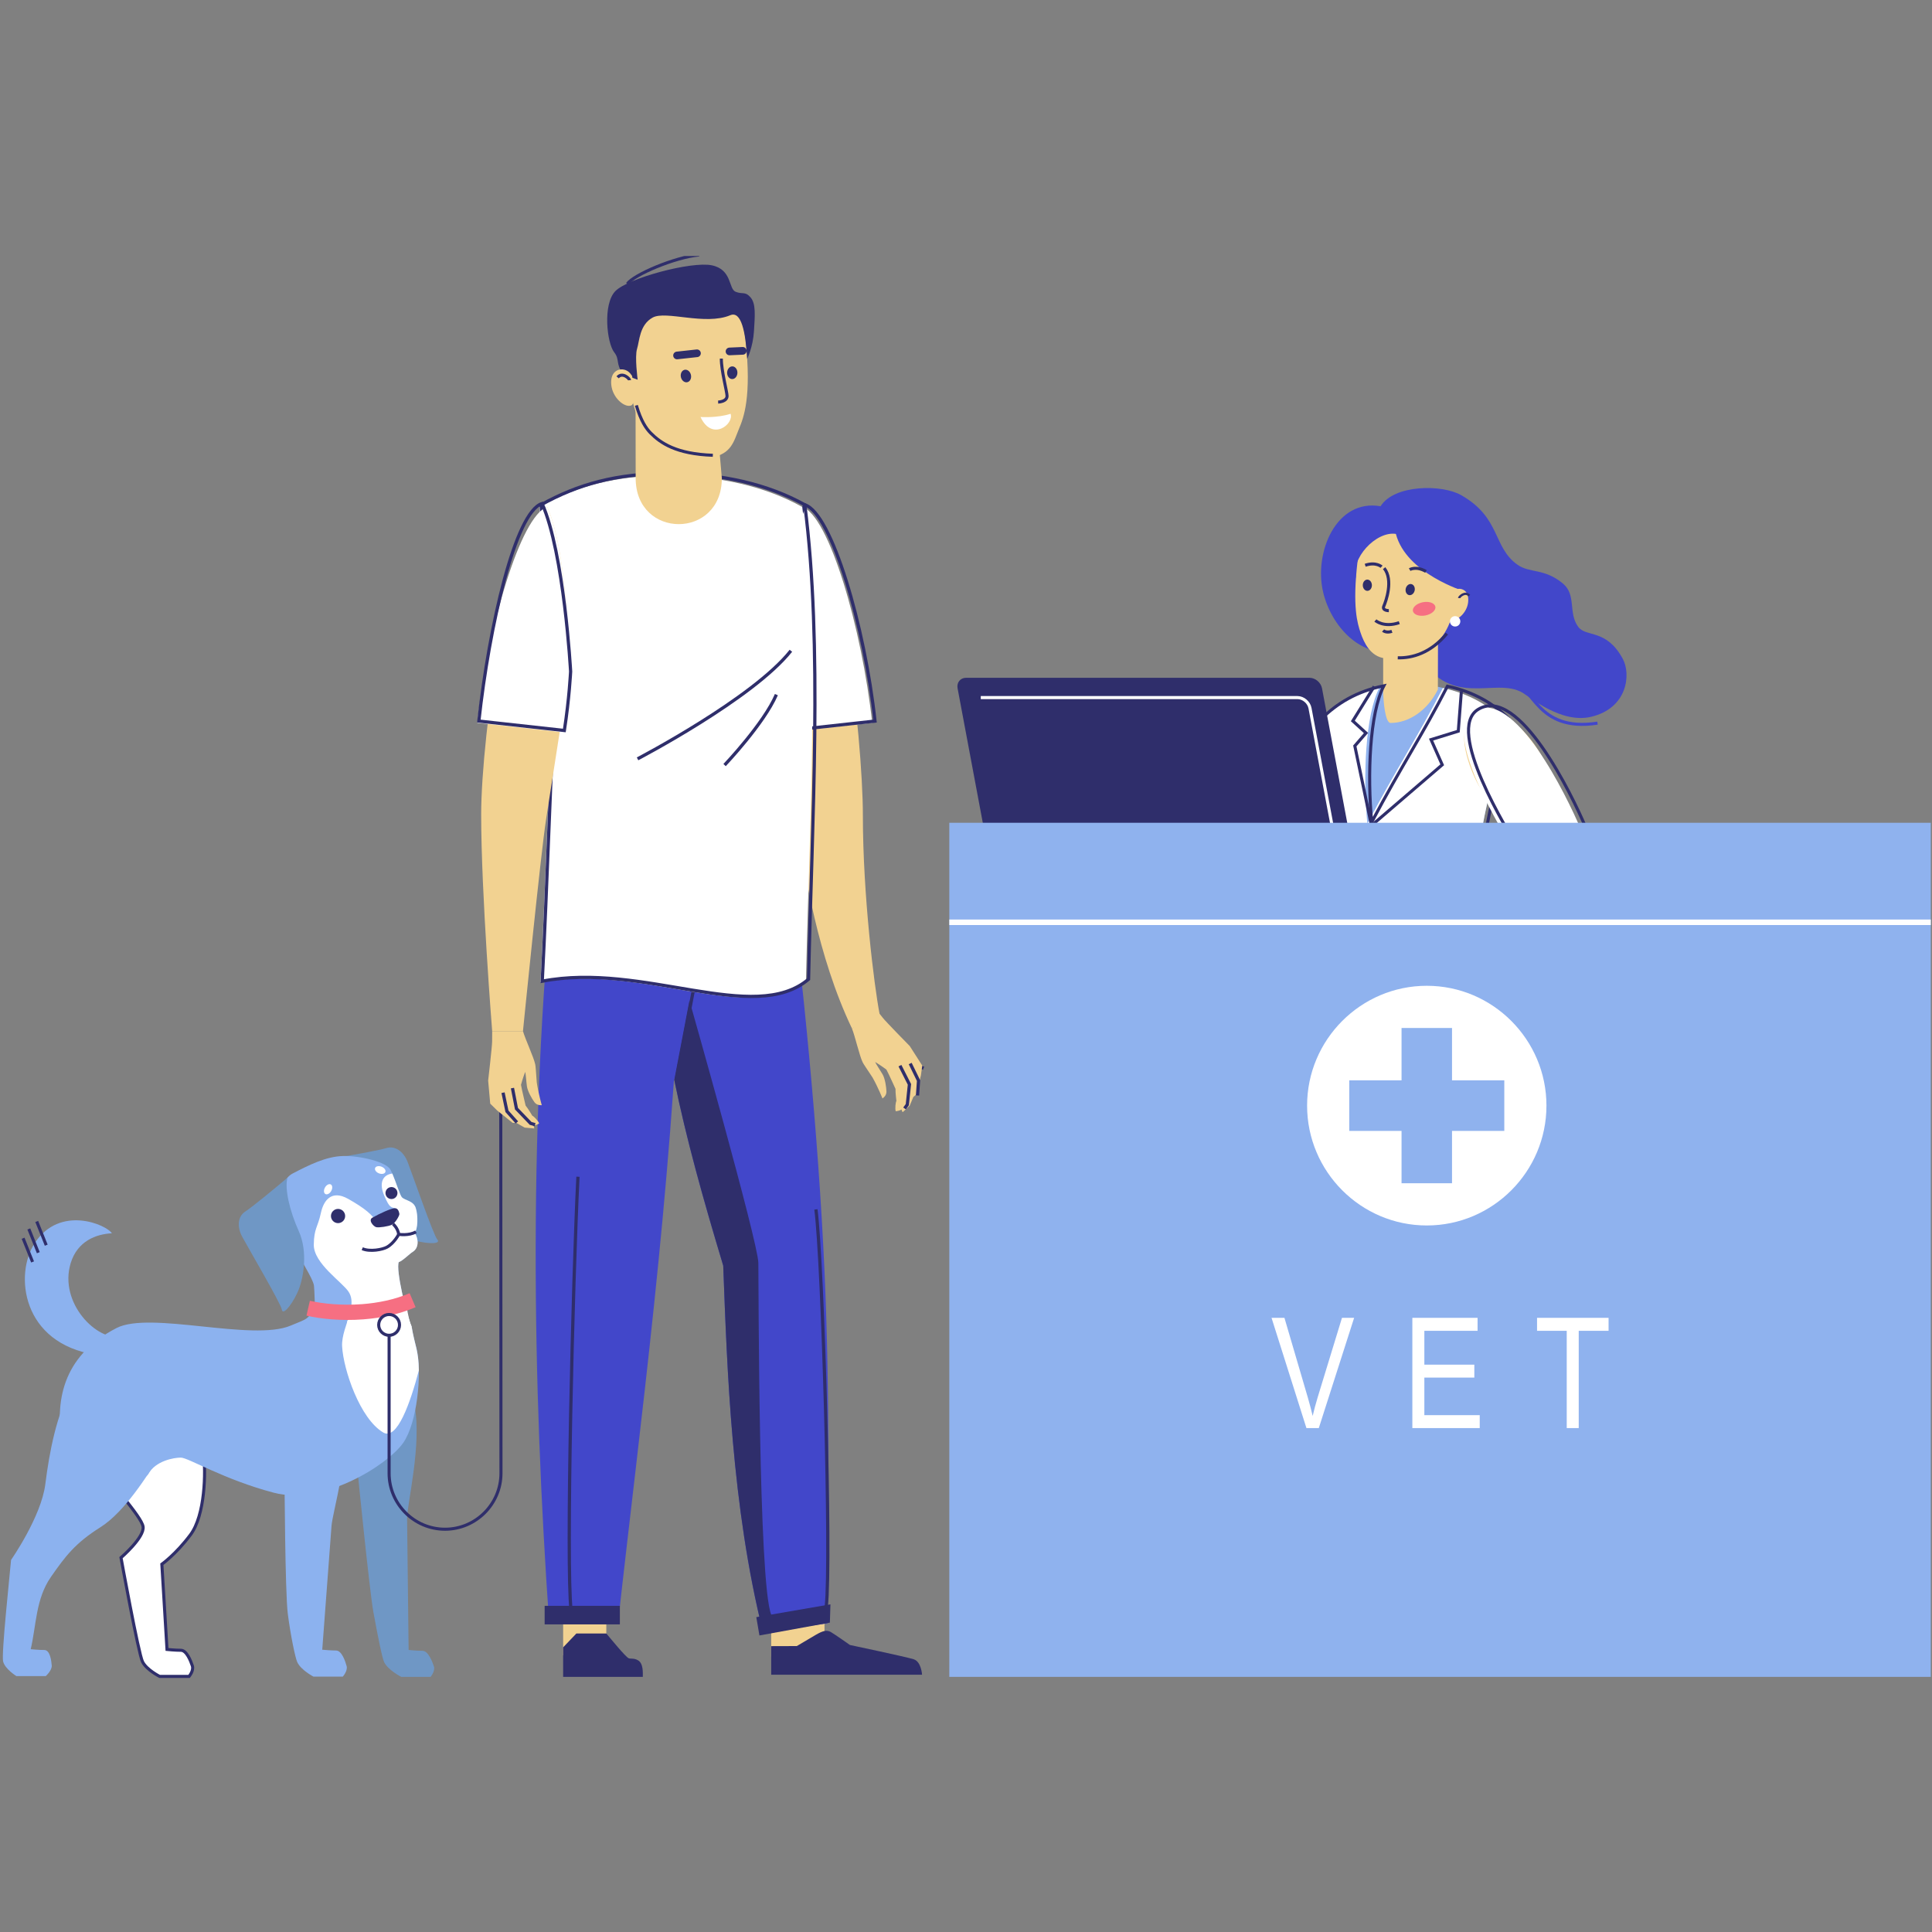 <svg xmlns="http://www.w3.org/2000/svg" xmlns:xlink="http://www.w3.org/1999/xlink" width="500" zoomAndPan="magnify" viewBox="0 0 375 375" height="500" preserveAspectRatio="xMidYMid meet" version="1.0"><rect x="0" y="0" width="375" height="375" fill="#808080" stroke="none"/><defs><clipPath id="eb0aee8529"><path d="M 184 159.426 L 374.766 159.426 L 374.766 325.641 L 184 325.641 Z M 184 159.426 " clip-rule="nonzero"/></clipPath><clipPath id="28534cf0e7"><path d="M 184 178.25 L 374.766 178.25 L 374.766 179.629 L 184 179.629 Z M 184 178.25 " clip-rule="nonzero"/></clipPath><clipPath id="fb737e8835"><path d="M 20 272 L 40 272 L 40 325.688 L 20 325.688 Z M 20 272 " clip-rule="nonzero"/></clipPath><clipPath id="64424fce01"><path d="M 0.555 253.094 L 58.789 253.094 L 58.789 325.688 L 0.555 325.688 Z M 0.555 253.094 " clip-rule="nonzero"/></clipPath><clipPath id="d5f9dd3874"><path d="M 69 272 L 85 272 L 85 325.688 L 69 325.688 Z M 69 272 " clip-rule="nonzero"/></clipPath><clipPath id="9a3d0d5fa7"><path d="M 0 267 L 32 267 L 32 325.688 L 0 325.688 Z M 0 267 " clip-rule="nonzero"/></clipPath><clipPath id="1139731a78"><path d="M 55 274 L 68 274 L 68 325.688 L 55 325.688 Z M 55 274 " clip-rule="nonzero"/></clipPath><clipPath id="9143809eec"><path d="M 109 317 L 125 317 L 125 325.688 L 109 325.688 Z M 109 317 " clip-rule="nonzero"/></clipPath><clipPath id="5c7042afc7"><path d="M 149 316 L 179 316 L 179 325.688 L 149 325.688 Z M 149 316 " clip-rule="nonzero"/></clipPath><clipPath id="6eca1829d5"><path d="M 89.512 208.098 L 132.156 208.098 L 132.156 325.688 L 89.512 325.688 Z M 89.512 208.098 " clip-rule="nonzero"/></clipPath><clipPath id="39fc8f0241"><path d="M 137.199 214.523 L 180.758 214.523 L 180.758 325.688 L 137.199 325.688 Z M 137.199 214.523 " clip-rule="nonzero"/></clipPath><clipPath id="bcd2476760"><path d="M 82 49.688 L 183 49.688 L 183 118 L 82 118 Z M 82 49.688 " clip-rule="nonzero"/></clipPath><clipPath id="405220f194"><path d="M 93 49.688 L 192 49.688 L 192 117 L 93 117 Z M 93 49.688 " clip-rule="nonzero"/></clipPath><clipPath id="deaf0d6f8f"><path d="M 102 49.688 L 155 49.688 L 155 75 L 102 75 Z M 102 49.688 " clip-rule="nonzero"/></clipPath></defs><path fill="#f2d291" d="M 269.633 199.773 L 267.629 186.602 L 287.832 186.602 C 290.195 190.086 292.043 194.672 293.391 199.773 L 269.633 199.773 " fill-opacity="1" fill-rule="evenodd"/><path fill="#f2d291" d="M 272.66 199.773 L 273.355 186.602 C 268.336 186.602 263.32 186.602 258.301 186.602 C 255.918 190.086 254.055 194.672 252.684 199.773 L 272.66 199.773 " fill-opacity="1" fill-rule="evenodd"/><path fill="#8fb2ee" d="M 273.801 186.605 C 268.867 186.605 263.852 186.602 258.922 186.602 C 260.172 179.035 260.59 170.363 260.34 162.57 C 258.645 159.934 256.965 158.633 256.332 156.309 C 255.648 153.781 256.465 149.465 256.949 147.887 C 256.531 145.812 255.988 141.934 255.727 139.801 C 259.609 135.98 266.559 132.75 273.801 132.75 C 281.043 132.75 287.992 135.98 291.875 139.801 C 290.844 148.293 288.133 156.164 287.102 164.66 C 286.852 172.453 286.652 179.035 287.906 186.602 C 282.973 186.602 278.734 186.605 273.801 186.605 " fill-opacity="1" fill-rule="evenodd"/><path fill="#4247ca" d="M 267.969 98.266 C 270.59 94.039 279.844 93.965 283.621 96.113 C 291.375 100.527 289.707 106.242 294.598 109.652 C 296.902 111.262 299.797 110.289 303.352 113.254 C 306.023 115.477 304.348 118.938 306.316 121.648 C 307.859 123.777 311.762 121.953 314.973 127.863 C 316.59 130.836 315.949 137.438 308.844 139.129 C 303 140.523 296.867 135.238 295.531 134.457 C 290.02 131.227 281.234 138.145 274.727 126.098 C 273.301 124.191 271.793 126.367 271.793 126.367 C 264.016 128.113 258.328 121.324 256.824 114.957 C 254.988 107.215 259.375 96.758 267.969 98.266 " fill-opacity="1" fill-rule="evenodd"/><path stroke-linecap="butt" transform="matrix(0.046, 0, 0, -0.046, 0.556, 325.687)" fill="none" stroke-linejoin="miter" d="M 6728.621 4028.857 C 6467.429 3988.617 6459.165 4192.624 6367.075 4200.707 " stroke="#4247ca" stroke-width="12.913" stroke-opacity="1" stroke-miterlimit="22.926"/><path fill="#f2d291" d="M 279.09 133.84 C 277.125 137.859 273.457 140.344 269.898 140.324 C 268.91 140.316 268.473 136.355 268.473 133.84 C 268.473 130 268.473 127.422 268.473 123.582 C 272.027 123.582 275.578 117.691 279.129 117.691 C 279.129 121.531 279.09 130 279.09 133.84 " fill-opacity="1" fill-rule="evenodd"/><path fill="#f2d291" d="M 274.949 100.512 C 272.363 100.305 264.57 99.762 263.512 108.82 C 262.453 117.879 263.5 121.027 264.074 122.773 C 264.738 124.773 266.031 127.445 268.773 127.766 C 274.676 128.449 277.246 126.152 278.988 124.578 C 280.348 123.344 282.629 120.215 283.414 111.129 C 284.203 102.043 277.523 100.832 274.949 100.512 " fill-opacity="1" fill-rule="evenodd"/><path fill="#4247ca" d="M 270.941 103.629 C 267.09 103.043 262.051 108.434 263.215 112.316 C 262.316 103.996 265.812 98.215 274.879 99.023 C 283.945 99.832 286.387 107.949 284.223 114.77 C 284.203 114.77 272.938 111.324 270.941 103.629 " fill-opacity="1" fill-rule="evenodd"/><path fill="#f66f82" d="M 276.176 116.891 C 274.977 117.125 274.113 117.887 274.25 118.598 C 274.387 119.309 275.473 119.695 276.672 119.461 C 277.875 119.227 278.738 118.465 278.602 117.754 C 278.465 117.047 277.379 116.66 276.176 116.891 " fill-opacity="1" fill-rule="evenodd"/><path fill="#2f2e6b" d="M 265.473 112.504 C 265.961 112.555 266.32 113.086 266.281 113.688 C 266.242 114.289 265.812 114.734 265.328 114.68 C 264.84 114.629 264.48 114.094 264.52 113.496 C 264.559 112.895 264.988 112.449 265.473 112.504 " fill-opacity="1" fill-rule="evenodd"/><path fill="#2f2e6b" d="M 273.863 113.359 C 273.379 113.312 272.914 113.762 272.832 114.355 C 272.75 114.953 273.082 115.473 273.566 115.52 C 274.055 115.566 274.516 115.121 274.602 114.523 C 274.68 113.926 274.352 113.406 273.863 113.359 " fill-opacity="1" fill-rule="evenodd"/><path stroke-linecap="butt" transform="matrix(0.046, 0, 0, -0.046, 0.556, 325.687)" fill="none" stroke-linejoin="miter" d="M 5828.334 4682.907 C 5868.799 4632.543 5835.234 4541.429 5826.971 4522.372 C 5818.793 4503.315 5848.183 4503.485 5848.183 4503.485 " stroke="#2f2e6b" stroke-width="12.913" stroke-opacity="1" stroke-miterlimit="22.926"/><path stroke-linecap="butt" transform="matrix(0.046, 0, 0, -0.046, 0.556, 325.687)" fill="none" stroke-linejoin="miter" d="M 5791.447 4462.054 C 5791.447 4462.054 5826.034 4430.237 5892.226 4452.781 " stroke="#2f2e6b" stroke-width="12.913" stroke-opacity="1" stroke-miterlimit="22.926"/><path stroke-linecap="butt" transform="matrix(0.046, 0, 0, -0.046, 0.556, 325.687)" fill="none" stroke-linejoin="miter" d="M 5823.904 4419.602 C 5823.904 4419.602 5836.683 4407.862 5861.217 4416.199 " stroke="#2f2e6b" stroke-width="12.913" stroke-opacity="1" stroke-miterlimit="22.926"/><path stroke-linecap="butt" transform="matrix(0.046, 0, 0, -0.046, 0.556, 325.687)" fill="none" stroke-linejoin="miter" d="M 5936.014 4676.611 C 5936.014 4676.611 5963.616 4693.201 6004.933 4668.87 " stroke="#2f2e6b" stroke-width="12.913" stroke-opacity="1" stroke-miterlimit="22.926"/><path stroke-linecap="butt" transform="matrix(0.046, 0, 0, -0.046, 0.556, 325.687)" fill="none" stroke-linejoin="miter" d="M 5817.43 4688.692 C 5817.43 4688.692 5793.747 4710.556 5748.426 4694.987 " stroke="#2f2e6b" stroke-width="12.913" stroke-opacity="1" stroke-miterlimit="22.926"/><path stroke-linecap="butt" transform="matrix(0.046, 0, 0, -0.046, 0.556, 325.687)" fill="none" stroke-linejoin="miter" d="M 5885.837 4304.497 C 5945.385 4302.625 6024.441 4323.809 6092.763 4406.586 " stroke="#2f2e6b" stroke-width="12.913" stroke-opacity="1" stroke-miterlimit="22.926"/><path fill="#f2d291" d="M 255.727 139.801 C 249.906 145.109 249.141 167.637 247.383 183.039 C 246.852 187.711 246.434 193.695 246.105 199.773 L 255.18 199.773 C 256.133 193.906 256.867 188.969 257.137 186.734 C 257.902 180.316 260.871 158.691 260.871 158.691 C 260.871 158.691 260.125 148.918 255.727 139.801 " fill-opacity="1" fill-rule="evenodd"/><path fill="#ffffff" d="M 255.727 139.801 C 251.309 143.828 249.023 157.781 247.785 171.008 L 259.895 171.711 C 260.801 164.977 260.871 158.691 260.871 158.691 C 260.871 158.691 260.125 148.918 255.727 139.801 " fill-opacity="1" fill-rule="evenodd"/><path stroke-linecap="butt" transform="matrix(0.046, 0, 0, -0.046, 0.556, 325.687)" fill="none" stroke-linejoin="miter" d="M 5564.927 4048.424 C 5468.577 3960.712 5418.741 3656.827 5391.736 3368.766 L 5655.824 3353.453 C 5675.588 3500.121 5677.122 3637.005 5677.122 3637.005 C 5677.122 3637.005 5660.851 3849.861 5564.927 4048.424 Z M 5564.927 4048.424 " stroke="#2f2e6b" stroke-width="12.913" stroke-opacity="1" stroke-miterlimit="22.926"/><path fill="#ffffff" d="M 253.016 199.773 C 256.363 189.289 261.012 183.5 260.34 162.57 C 258.645 159.934 256.965 158.633 256.332 156.309 C 255.648 153.781 256.465 149.465 256.949 147.887 C 256.531 145.812 255.988 141.934 255.727 139.801 C 258.676 136.902 262.473 134.531 267.746 133.469 C 264.988 138.777 264.539 150.797 265.398 159.875 C 271.207 148.914 275.316 142.812 280.051 133.547 C 285.223 134.641 288.973 136.945 291.875 139.801 C 290.844 148.293 288.133 156.164 287.102 164.66 C 286.469 184.371 290.281 190.176 293.164 199.773 L 253.016 199.773 " fill-opacity="1" fill-rule="evenodd"/><path stroke-linecap="butt" transform="matrix(0.046, 0, 0, -0.046, 0.556, 325.687)" fill="none" stroke-linejoin="miter" d="M 5505.805 2742.28 C 5578.813 2970.619 5680.189 3096.699 5665.536 3552.526 C 5628.564 3609.952 5591.932 3638.281 5578.131 3688.9 C 5563.223 3743.943 5581.028 3837.95 5591.591 3872.32 C 5582.476 3917.495 5570.634 4001.973 5564.927 4048.424 C 5629.245 4111.549 5712.05 4163.189 5827.056 4186.329 C 5766.912 4070.713 5757.115 3808.94 5775.857 3611.228 C 5902.534 3849.946 5992.154 3982.832 6095.404 4184.627 C 6208.196 4160.807 6289.978 4110.613 6353.274 4048.424 C 6330.784 3863.473 6271.662 3692.048 6249.172 3507.012 C 6235.371 3077.728 6318.517 2951.307 6381.387 2742.28 Z M 5505.805 2742.28 " stroke="#2f2e6b" stroke-width="12.913" stroke-opacity="1" stroke-miterlimit="22.926"/><path fill="#f2d291" d="M 299.059 146.41 C 303.023 153.375 311.164 172.316 312.172 178.555 L 302.965 180.707 C 300.953 174.531 290.719 158.816 287.051 152.504 C 285.32 149.523 282.121 141.301 286.074 138.875 C 290.539 136.137 296.262 141.492 299.059 146.41 " fill-opacity="1" fill-rule="evenodd"/><path fill="#ffffff" d="M 306.68 160.609 L 294.367 166.016 C 291.621 161.43 279.57 141.977 285.988 138.039 C 293.902 133.18 304.32 155.055 306.68 160.609 " fill-opacity="1" fill-rule="evenodd"/><path stroke-linecap="butt" transform="matrix(0.046, 0, 0, -0.046, 0.556, 325.687)" fill="none" stroke-linejoin="miter" d="M 6676.144 3595.234 L 6407.625 3477.491 C 6347.737 3577.368 6084.926 4001.037 6224.893 4086.792 C 6397.488 4192.624 6624.689 3716.209 6676.144 3595.234 Z M 6676.144 3595.234 " stroke="#2f2e6b" stroke-width="12.913" stroke-opacity="1" stroke-miterlimit="22.926"/><path fill="#f2d291" d="M 312.262 177.996 C 309.469 185.426 302.012 193.523 295.246 199.773 L 284.492 199.773 C 291.055 190.527 300.43 177.305 302.797 173.941 L 312.262 177.996 " fill-opacity="1" fill-rule="evenodd"/><path stroke-linecap="butt" transform="matrix(0.046, 0, 0, -0.046, 0.556, 325.687)" fill="none" stroke-linejoin="miter" d="M 5774.835 3596.68 L 6073.511 3853.093 L 6026.315 3959.351 L 6141.236 3994.912 L 6154.271 4163.359 " stroke="#2f2e6b" stroke-width="12.913" stroke-opacity="1" stroke-miterlimit="22.926"/><path stroke-linecap="butt" transform="matrix(0.046, 0, 0, -0.046, 0.556, 325.687)" fill="none" stroke-linejoin="miter" d="M 5774.835 3596.68 L 5704.638 3932.638 L 5751.833 3987.17 L 5696.204 4038.045 L 5786.335 4183.607 " stroke="#2f2e6b" stroke-width="12.913" stroke-opacity="1" stroke-miterlimit="22.926"/><path stroke-linecap="butt" transform="matrix(0.046, 0, 0, -0.046, 0.556, 325.687)" fill="none" stroke-linejoin="miter" d="M 5771.086 3599.147 C 5774.494 3560.864 5798.347 3440.569 5793.151 2980.658 C 5792.213 2893.967 5786.421 2816.465 5778.242 2742.28 " stroke="#2f2e6b" stroke-width="12.913" stroke-opacity="1" stroke-miterlimit="22.926"/><path fill="#f2d291" d="M 281.715 115.344 C 282.008 114.766 282.336 114.375 283.102 114.289 C 283.867 114.211 285.188 114.73 284.969 116.855 C 284.75 118.977 282.793 120.625 281.703 120.258 C 280.609 119.887 281.551 115.902 281.715 115.344 " fill-opacity="1" fill-rule="evenodd"/><path fill="#ffffff" d="M 282.539 119.598 C 281.984 119.539 281.488 119.941 281.434 120.5 C 281.379 121.051 281.781 121.551 282.336 121.605 C 282.891 121.664 283.387 121.258 283.441 120.703 C 283.5 120.148 283.094 119.652 282.539 119.598 " fill-opacity="1" fill-rule="evenodd"/><path stroke-linecap="butt" transform="matrix(0.046, 0, 0, -0.046, 0.556, 325.687)" fill="none" stroke-linejoin="miter" d="M 6144.559 4556.572 C 6145.155 4562.357 6170.371 4586.858 6187.75 4566.696 " stroke="#2f2e6b" stroke-width="9.683" stroke-opacity="1" stroke-miterlimit="22.926"/><path fill="#2f2e6b" d="M 187.523 131.559 L 254.18 131.559 C 255.301 131.559 256.391 132.477 256.602 133.602 L 265.664 181.93 C 265.875 183.055 265.129 183.973 264.008 183.973 L 197.352 183.973 C 196.23 183.973 195.141 183.055 194.926 181.93 L 185.867 133.602 C 185.656 132.477 186.398 131.559 187.523 131.559 " fill-opacity="1" fill-rule="evenodd"/><path stroke-linecap="butt" transform="matrix(0.046, 0, 0, -0.046, 0.556, 325.687)" fill="none" stroke-linejoin="miter" d="M 4126.325 4136.646 L 5462.699 4136.646 C 5487.148 4136.646 5510.916 4116.568 5515.517 4092.152 L 5691.008 3157.697 " stroke="#ffffff" stroke-width="12.913" stroke-opacity="1" stroke-miterlimit="22.926"/><path fill="#8fb2ee" d="M 207.129 197.832 L 252.32 197.832 C 252.32 196.523 251.254 195.457 249.945 195.457 L 209.504 195.457 C 208.195 195.457 207.129 196.523 207.129 197.832 " fill-opacity="1" fill-rule="evenodd"/><path fill="#8fb2ee" d="M 221.883 195.457 L 236.586 195.457 L 236.586 183.973 L 221.883 183.973 L 221.883 195.457 " fill-opacity="1" fill-rule="evenodd"/><path fill="#2f2e6b" d="M 236.586 183.973 L 221.883 191.504 L 221.883 183.973 Z M 236.586 183.973 " fill-opacity="1" fill-rule="evenodd"/><g clip-path="url(#eb0aee8529)"><path fill="#8fb2ee" d="M 184.258 325.48 L 374.766 325.48 L 374.766 159.703 L 184.258 159.703 L 184.258 325.48 " fill-opacity="1" fill-rule="evenodd"/></g><path fill="#ffffff" d="M 276.938 237.863 C 289.73 237.863 300.164 227.414 300.164 214.602 C 300.164 201.789 289.73 191.34 276.938 191.34 C 264.145 191.34 253.707 201.789 253.707 214.602 C 253.707 227.414 264.145 237.863 276.938 237.863 " fill-opacity="1" fill-rule="evenodd"/><path fill="#8fb2ee" d="M 272.039 199.531 L 281.836 199.531 L 281.836 209.695 L 291.984 209.695 L 291.984 219.508 L 281.836 219.508 L 281.836 229.668 L 272.039 229.668 L 272.039 219.508 L 261.891 219.508 L 261.891 209.695 L 272.039 209.695 L 272.039 199.531 " fill-opacity="1" fill-rule="evenodd"/><g clip-path="url(#28534cf0e7)"><path fill="#fefefe" d="M 184.258 179.547 L 374.766 179.547 L 374.766 178.477 L 184.258 178.477 L 184.258 179.547 " fill-opacity="1" fill-rule="evenodd"/></g><g clip-path="url(#fb737e8835)"><path fill="#ffffff" d="M 39.375 282.133 C 39.852 285.773 39.691 294.16 36.848 297.957 C 34.004 301.754 31.316 303.652 31.316 303.652 L 32.312 320.168 C 32.312 320.168 33.895 320.328 35 320.328 C 36.105 320.328 36.895 322.383 37.215 323.332 C 37.527 324.285 36.582 325.391 36.582 325.391 L 30.891 325.391 C 30.891 325.391 28.363 324.125 27.574 322.543 C 26.785 320.961 23.414 302.387 23.414 302.387 C 23.414 302.387 28 298.43 27.684 296.375 C 27.367 294.316 21.047 287.828 20.258 285.297 C 19.465 282.766 21.203 274.695 25.469 272.953 C 29.738 271.215 37.48 273.27 39.375 282.133 " fill-opacity="1" fill-rule="evenodd"/></g><g clip-path="url(#64424fce01)"><path stroke-linecap="butt" transform="matrix(0.046, 0, 0, -0.046, 0.556, 325.687)" fill="none" stroke-linejoin="miter" d="M 846.599 948.576 C 856.992 869.287 853.499 686.633 791.481 603.941 C 729.462 521.249 670.852 479.903 670.852 479.903 L 692.575 120.209 C 692.575 120.209 727.077 116.721 751.186 116.721 C 775.295 116.721 792.503 71.972 799.489 51.299 C 806.304 30.541 785.688 6.465 785.688 6.465 L 661.566 6.465 C 661.566 6.465 606.448 34.029 589.24 68.484 C 572.032 102.939 498.513 507.467 498.513 507.467 C 498.513 507.467 598.526 593.647 591.625 638.396 C 584.725 683.23 446.888 824.538 429.679 879.666 C 412.386 934.794 450.295 1110.558 543.323 1148.501 C 636.435 1186.359 805.282 1141.61 846.599 948.576 Z M 846.599 948.576 " stroke="#2f2e6b" stroke-width="12.913" stroke-opacity="1" stroke-miterlimit="22.926"/></g><path fill="#8cb2ef" d="M 23.629 259.422 C 18.883 260.457 11.355 252.914 13.723 245.164 C 15.031 240.883 18.664 239.531 21.719 239.379 C 20.648 237.699 11.672 233.832 6.773 241.23 C 2.734 247.328 4.207 260.762 18.613 262.953 C 34.09 266.672 23.629 259.422 23.629 259.422 " fill-opacity="1" fill-rule="evenodd"/><g clip-path="url(#d5f9dd3874)"><path fill="#6f97c5" d="M 80.449 272.789 C 81.945 280.277 78.984 291.988 79.016 294.727 L 79.312 320.258 C 79.312 320.258 80.891 320.418 82 320.418 C 83.105 320.418 83.895 322.473 84.211 323.422 C 84.527 324.371 83.578 325.48 83.578 325.48 L 77.891 325.48 C 77.891 325.48 75.359 324.215 74.57 322.633 C 74.164 321.816 73.25 317.164 72.465 312.852 C 71.727 308.812 69.387 285.371 69.387 285.371 C 72.504 284.562 77.332 273.598 80.449 272.789 " fill-opacity="1" fill-rule="evenodd"/></g><path fill="#8cb2ef" d="M 80.715 261.227 C 80.797 261.488 80.871 261.777 80.934 262.086 L 80.938 262.105 C 81.887 266.723 80.992 276.172 78.25 280.074 C 75.246 284.348 62.766 292.258 53.125 289.73 C 43.484 287.195 36.531 282.922 35.109 282.922 C 33.688 282.922 30.211 283.559 28.789 286.09 C 27.367 288.621 13.305 287.672 12.039 280.074 C 10.773 272.48 11.742 263.359 22.625 257.766 C 29.148 254.41 49.016 260.453 56.441 257.289 C 59.523 255.977 60.207 256.094 60.77 253.445 C 64.797 255.496 72.242 258.496 79.895 257.484 C 80.137 258.938 80.477 260.289 80.715 261.227 " fill-opacity="1" fill-rule="evenodd"/><g clip-path="url(#9a3d0d5fa7)"><path fill="#8cb2ef" d="M 9.871 306.105 C 6.918 310.355 7.055 315.469 5.961 320.109 C 5.961 320.109 7.5 320.266 8.605 320.266 C 9.711 320.266 9.969 322.324 10.043 323.273 C 10.113 324.227 8.879 325.332 8.879 325.332 L 3.191 325.332 C 3.191 325.332 0.961 323.961 0.605 322.484 C 0.25 321.008 1.863 306.023 2.148 302.781 C 2.148 302.781 8.008 294.398 8.797 288.066 C 9.59 281.738 11.004 274.438 13.961 269.168 C 16.918 263.898 34.16 269.633 30.844 282.922 C 28.629 286.246 24.305 293.402 19.465 296.453 C 14.625 299.504 12.703 302.027 9.871 306.105 " fill-opacity="1" fill-rule="evenodd"/></g><g clip-path="url(#1139731a78)"><path fill="#8cb2ef" d="M 66.965 274.238 C 68.059 281.727 64.555 293.445 64.348 296.18 L 62.547 320.207 C 62.547 320.207 64.121 320.363 65.227 320.363 C 66.332 320.363 67.012 322.422 67.277 323.371 C 67.539 324.32 66.535 325.43 66.535 325.43 L 60.844 325.43 C 60.844 325.43 58.383 324.16 57.68 322.578 C 57.316 321.762 56.414 317.523 55.859 313.211 C 55.336 309.172 55.227 286.824 55.227 286.824 C 58.383 286.016 63.805 275.047 66.965 274.238 " fill-opacity="1" fill-rule="evenodd"/></g><path stroke-linecap="butt" transform="matrix(0.046, 0, 0, -0.046, 0.556, 325.687)" fill="none" stroke-linejoin="miter" d="M 142.93 1926.079 L 182.969 1826.031 " stroke="#2f2e6b" stroke-width="12.913" stroke-opacity="1" stroke-miterlimit="22.926"/><path stroke-linecap="butt" transform="matrix(0.046, 0, 0, -0.046, 0.556, 325.687)" fill="none" stroke-linejoin="miter" d="M 109.536 1894.516 L 149.575 1794.384 " stroke="#2f2e6b" stroke-width="12.913" stroke-opacity="1" stroke-miterlimit="22.926"/><path stroke-linecap="butt" transform="matrix(0.046, 0, 0, -0.046, 0.556, 325.687)" fill="none" stroke-linejoin="miter" d="M 85.342 1855.382 L 125.381 1755.335 " stroke="#2f2e6b" stroke-width="12.913" stroke-opacity="1" stroke-miterlimit="22.926"/><path fill="#6f97c5" d="M 64.707 224.812 C 67.332 224.395 73.5 223.305 75.035 222.832 C 76.57 222.363 78.277 223.355 79.137 225.578 C 80 227.805 84.137 239.766 84.883 240.59 C 85.629 241.414 83.441 241.551 80.574 240.805 C 77.707 240.059 73.062 237.223 71.195 233.254 C 69.332 229.281 66.66 225.695 64.707 224.812 " fill-opacity="1" fill-rule="evenodd"/><path fill="#8cb2ef" d="M 61.156 254.668 C 61.125 254.086 61.051 250.492 60.945 249.57 C 60.789 248.184 58.152 244.262 55.926 239.996 C 53.695 235.727 53.789 229.344 56.801 227.777 C 59.809 226.215 63.246 224.453 66.594 224.383 C 69.945 224.309 75.016 225.527 75.812 227.07 C 76.613 228.613 77.586 231.969 78.008 232.395 C 78.645 233.039 80.234 233.047 80.695 234.465 C 81.18 235.953 81.109 238.617 80.477 239.262 C 81.281 240.453 81.34 242.258 80.078 243.004 C 79.57 243.305 78.09 244.781 77.402 244.973 C 76.777 246.48 78.961 255.449 79.895 257.484 C 73.566 260.109 65.078 255.5 61.156 254.668 " fill-opacity="1" fill-rule="evenodd"/><path fill="#6f97c5" d="M 55.801 228.582 C 53.781 230.312 48.953 234.301 47.598 235.164 C 46.246 236.035 45.891 237.977 47.023 240.074 C 48.156 242.176 54.559 253.09 54.703 254.191 C 54.844 255.297 56.367 253.719 57.66 251.047 C 58.953 248.379 59.812 243 58.008 239.004 C 56.199 235.008 55.207 230.645 55.801 228.582 " fill-opacity="1" fill-rule="evenodd"/><path fill="#ffffff" d="M 79.895 257.484 C 80.527 261.25 81.246 262.098 81.301 265.996 C 79.648 272.266 77.074 279.629 74.391 278.047 C 69.863 275.379 66.668 265.887 66.406 261.359 C 66.285 259.289 67.324 257.039 67.887 254.961 L 78.93 253.547 C 79.16 255.145 79.5 256.625 79.895 257.484 " fill-opacity="1" fill-rule="evenodd"/><path fill="#ffffff" d="M 67.355 256.688 C 68.062 254.523 68.738 252.438 67.699 250.789 C 66.504 248.883 60.855 245.246 60.906 241.586 C 60.949 238.398 61.676 238.273 62.289 235.414 C 62.797 233.055 64.312 230.867 67.559 232.691 C 70.805 234.512 72.328 235.832 73.109 237.207 C 73.891 238.586 76.898 236.867 77.152 234.73 C 75.82 234.121 75.762 234.754 74.617 232.16 C 73.473 229.566 74.305 228.016 76.145 227.785 C 76.867 229.465 77.645 232.023 78.008 232.395 C 78.645 233.039 80.234 233.047 80.695 234.465 C 81.18 235.953 81.109 238.617 80.477 239.262 C 81.281 240.453 81.34 242.258 80.078 243.004 C 79.57 243.305 78.09 244.781 77.402 244.973 C 76.789 246.453 78.883 255.125 79.84 257.363 L 79.848 257.383 L 79.895 257.484 C 76.012 259.094 71.312 257.98 67.355 256.688 " fill-opacity="1" fill-rule="evenodd"/><path stroke-linecap="butt" transform="matrix(0.046, 0, 0, -0.046, 0.556, 325.687)" fill="none" stroke-linejoin="miter" d="M 1516.447 1811.314 C 1548.904 1796.851 1602.489 1807.485 1620.89 1817.864 C 1651.899 1835.304 1670.3 1871.801 1670.3 1871.801 C 1670.3 1871.801 1713.406 1864.91 1742.967 1882.265 " stroke="#2f2e6b" stroke-width="12.913" stroke-opacity="1" stroke-miterlimit="22.926"/><path fill="#2f2e6b" d="M 72.398 236.289 C 73.559 235.613 75.945 234.508 76.637 234.512 C 77.328 234.516 77.469 235.324 77.52 235.625 C 77.562 235.926 76.734 237.414 76.051 237.73 C 75.367 238.047 73.605 238.309 73.047 238.199 C 72.488 238.086 71.316 236.742 72.398 236.289 " fill-opacity="1" fill-rule="evenodd"/><path stroke-linecap="butt" transform="matrix(0.046, 0, 0, -0.046, 0.556, 325.687)" fill="none" stroke-linejoin="miter" d="M 1646.447 1915.614 C 1646.447 1915.614 1666.637 1898.515 1670.3 1871.801 " stroke="#2f2e6b" stroke-width="12.913" stroke-opacity="1" stroke-miterlimit="22.926"/><path fill="#2f2e6b" d="M 65.09 234.754 C 65.793 234.465 66.598 234.797 66.891 235.504 C 67.18 236.207 66.848 237.012 66.141 237.305 C 65.441 237.598 64.633 237.262 64.344 236.555 C 64.051 235.852 64.387 235.047 65.09 234.754 " fill-opacity="1" fill-rule="evenodd"/><path fill="#2f2e6b" d="M 75.539 230.496 C 76.137 230.25 76.812 230.531 77.059 231.125 C 77.305 231.719 77.023 232.398 76.43 232.645 C 75.836 232.891 75.156 232.609 74.91 232.016 C 74.668 231.422 74.949 230.742 75.539 230.496 " fill-opacity="1" fill-rule="evenodd"/><path fill="#ffffff" d="M 64.215 229.902 C 64.547 230.094 64.578 230.664 64.285 231.176 C 63.992 231.688 63.484 231.949 63.152 231.758 C 62.82 231.566 62.789 230.996 63.082 230.488 C 63.375 229.973 63.883 229.715 64.215 229.902 " fill-opacity="1" fill-rule="evenodd"/><path fill="#ffffff" d="M 72.812 226.711 C 72.672 227.062 73.004 227.531 73.551 227.746 C 74.102 227.961 74.66 227.848 74.797 227.492 C 74.941 227.137 74.609 226.672 74.062 226.457 C 73.512 226.238 72.953 226.355 72.812 226.711 " fill-opacity="1" fill-rule="evenodd"/><path fill="#f66f82" d="M 60.148 252.477 C 62.645 253.059 66.34 253.434 70.32 253.133 C 73.375 252.898 76.582 252.262 79.508 251.012 L 80.668 253.73 C 77.41 255.125 73.879 255.828 70.539 256.086 C 66.246 256.414 62.227 256 59.488 255.363 L 60.148 252.477 " fill-opacity="1" fill-rule="evenodd"/><path stroke-linecap="butt" transform="matrix(0.046, 0, 0, -0.046, 0.556, 325.687)" fill="none" stroke-linejoin="miter" d="M 1629.749 1445.665 L 1629.749 863.502 C 1629.749 733.679 1735.896 627.507 1865.725 627.507 C 1995.555 627.507 2101.787 733.679 2101.787 863.502 C 2101.446 1379.307 2101.19 1895.027 2100.935 2410.916 C 2100.935 2428.186 2102.639 2442.309 2086.793 2457.877 " stroke="#2f2e6b" stroke-width="12.913" stroke-opacity="1" stroke-miterlimit="22.926"/><path stroke-linecap="butt" transform="matrix(0.046, 0, 0, -0.046, 0.556, 325.687)" fill="none" stroke-linejoin="miter" d="M 1629.749 1445.75 C 1653.943 1445.75 1673.707 1465.487 1673.707 1489.648 C 1673.707 1513.894 1653.943 1533.631 1629.749 1533.631 C 1605.555 1533.631 1585.791 1513.894 1585.791 1489.648 C 1585.791 1465.487 1605.555 1445.75 1629.749 1445.75 Z M 1629.749 1445.75 " stroke="#2f2e6b" stroke-width="12.913" stroke-opacity="1" stroke-miterlimit="22.926"/><path fill="#f2d291" d="M 109.305 321.301 L 117.684 321.301 L 117.684 311.492 L 109.305 311.492 L 109.305 321.301 " fill-opacity="1" fill-rule="evenodd"/><g clip-path="url(#9143809eec)"><path fill="#2f2e6b" d="M 124.77 325.48 C 124.77 324.641 124.891 322.844 123.812 322.25 C 123.027 321.809 122.516 322.016 122.051 321.875 C 121.484 321.707 118.309 317.781 117.684 317.059 L 111.875 317.059 L 109.305 319.75 L 109.305 325.48 L 124.77 325.48 " fill-opacity="1" fill-rule="evenodd"/></g><path fill="#4247ca" d="M 108.211 162.75 C 102.234 215.754 103.434 269.797 106.598 315.09 C 110.844 315.09 115.711 315.09 119.953 315.09 C 124.172 276.746 130.277 232.688 132.258 183.367 C 132.531 176.562 130.871 169.766 131.055 162.754 L 108.211 162.75 " fill-opacity="1" fill-rule="evenodd"/><path fill="#f2d291" d="M 149.688 321.555 L 160.035 321.555 L 160.035 311.75 L 149.688 311.75 L 149.688 321.555 " fill-opacity="1" fill-rule="evenodd"/><path fill="#4247ca" d="M 152.43 162.75 C 155.891 190.902 158.816 219.812 160.031 246.652 C 161.164 271.574 160.707 294.66 160.59 315.09 L 148.105 316.805 C 142.012 292.402 141.145 265.973 140.379 245.668 C 134.234 225.266 129.883 208.809 127.691 189.812 C 126.77 181.812 130.016 171.129 129.016 162.75 L 152.43 162.75 " fill-opacity="1" fill-rule="evenodd"/><g clip-path="url(#5c7042afc7)"><path fill="#2f2e6b" d="M 149.688 325.059 L 178.969 325.059 C 178.969 325.059 178.836 322.543 177.348 322.062 C 175.863 321.586 164.977 319.293 164.977 319.293 C 164.977 319.293 162.102 317.27 161.293 316.793 C 160.48 316.316 159.719 316.508 158.223 317.391 L 154.664 319.5 L 149.688 319.516 L 149.688 325.059 " fill-opacity="1" fill-rule="evenodd"/></g><path fill="#2f2e6b" d="M 105.715 315.293 L 120.316 315.293 L 120.316 311.691 L 105.715 311.691 L 105.715 315.293 " fill-opacity="1" fill-rule="evenodd"/><path fill="#2f2e6b" d="M 146.797 313.887 L 161.188 311.402 L 161.078 314.953 L 147.406 317.441 L 146.797 313.887 " fill-opacity="1" fill-rule="evenodd"/><path fill="#2f2e6b" d="M 133.82 194.199 C 133.82 194.199 147.125 241.02 147.195 245.117 C 147.258 249.219 147.203 307.266 149.688 313.387 C 150.203 314.648 150 315.727 149.355 316.633 L 148.105 316.805 C 142.012 292.402 141.145 265.973 140.379 245.668 C 136.434 232.566 133.227 221.09 130.855 209.52 L 130.891 209.523 L 133.82 194.199 " fill-opacity="1" fill-rule="evenodd"/><path stroke-linecap="butt" transform="matrix(0.046, 0, 0, -0.046, 0.556, 325.687)" fill="none" stroke-linejoin="miter" d="M 2842.343 2527.042 L 2920.973 2940.588 " stroke="#2f2e6b" stroke-width="13.66" stroke-opacity="1" stroke-miterlimit="22.926"/><g clip-path="url(#6eca1829d5)"><path stroke-linecap="butt" transform="matrix(0.046, 0, 0, -0.046, 0.556, 325.687)" fill="none" stroke-linejoin="miter" d="M 2397.566 286.274 C 2375.843 474.969 2404.807 1672.217 2426.616 2114.858 " stroke="#2f2e6b" stroke-width="13.66" stroke-opacity="1" stroke-miterlimit="22.926"/></g><g clip-path="url(#39fc8f0241)"><path stroke-linecap="butt" transform="matrix(0.046, 0, 0, -0.046, 0.556, 325.687)" fill="none" stroke-linejoin="miter" d="M 3474.366 300.822 C 3496.09 496.748 3459.799 1752.017 3430.749 1976.953 " stroke="#2f2e6b" stroke-width="13.66" stroke-opacity="1" stroke-miterlimit="22.926"/></g><path fill="#f2d291" d="M 155.715 98.398 C 162.691 100.594 167.484 143 167.484 158.332 C 167.484 173.668 169.664 191.246 170.715 196.75 C 168.93 197.711 167.148 198.668 165.363 199.625 C 158.598 185.438 156.195 169.133 155.125 162.355 C 154.059 155.578 151.535 130.699 151.535 130.699 C 151.535 130.699 151.441 108.027 155.715 98.398 " fill-opacity="1" fill-rule="evenodd"/><path fill="#ffffff" d="M 155.715 98.398 C 160.906 100.031 167.297 121.938 169.297 140.301 L 152.75 142.125 C 151.793 135.98 151.535 130.699 151.535 130.699 C 151.535 130.699 151.441 108.027 155.715 98.398 " fill-opacity="1" fill-rule="evenodd"/><path stroke-linecap="butt" transform="matrix(0.046, 0, 0, -0.046, 0.556, 325.687)" fill="none" stroke-linejoin="miter" d="M 3383.81 4950.125 C 3497.027 4914.564 3636.398 4437.468 3680.015 4037.534 L 3319.15 3997.805 C 3298.279 4131.626 3292.656 4246.647 3292.656 4246.647 C 3292.656 4246.647 3290.612 4740.417 3383.81 4950.125 Z M 3383.81 4950.125 " stroke="#2f2e6b" stroke-width="13.66" stroke-opacity="1" stroke-miterlimit="22.926"/><path fill="#ffffff" d="M 104.914 190.699 C 124.398 186.91 145.902 199.273 156.441 190.312 C 157.102 159.547 159.207 125.617 155.715 98.398 C 148.574 94.418 139.59 92.32 129.422 92.32 C 119.258 92.32 111.816 94.418 104.684 98.398 L 107.48 132.027 C 106.512 150.727 105.887 172.004 104.914 190.699 " fill-opacity="1" fill-rule="evenodd"/><path stroke-linecap="butt" transform="matrix(0.046, 0, 0, -0.046, 0.556, 325.687)" fill="none" stroke-linejoin="miter" d="M 2275.915 2939.907 C 2700.842 3022.429 3169.813 2753.17 3399.655 2948.33 C 3414.052 3618.374 3459.969 4357.328 3383.81 4950.125 C 3228.082 5036.815 3032.146 5082.5 2810.396 5082.5 C 2588.732 5082.5 2426.445 5036.815 2270.889 4950.125 L 2331.885 4217.721 C 2310.758 3810.471 2297.127 3347.072 2275.915 2939.907 Z M 2275.915 2939.907 " stroke="#2f2e6b" stroke-width="13.66" stroke-opacity="1" stroke-miterlimit="22.926"/><path fill="#f2d291" d="M 106.23 98.398 C 99.25 100.594 93.395 142.73 93.395 158.066 C 93.395 173.398 95.531 200.148 95.531 200.148 L 101.508 200.148 C 101.508 200.148 104.949 165.664 106.016 158.887 C 107.086 152.109 110.406 130.699 110.406 130.699 C 110.406 130.699 110.504 108.027 106.23 98.398 " fill-opacity="1" fill-rule="evenodd"/><path fill="#f2d291" d="M 140.109 92.809 C 140.109 104.711 123.383 104.711 123.383 92.809 L 123.355 72.648 L 138.543 74.789 L 140.109 92.809 " fill-opacity="1" fill-rule="evenodd"/><path fill="#f2d291" d="M 101.508 200.148 C 102.008 201.84 103.609 205.23 103.891 206.605 C 103.984 207.055 104.02 207.941 104.188 210.117 C 104.512 212.301 105.16 214.512 105.16 214.512 C 105.16 214.512 104.25 214.637 103.738 213.941 C 103.223 213.246 102.406 211.801 102.273 210.84 C 102.141 209.887 102.055 208.383 101.941 208.051 C 101.461 209.289 101.125 210.562 101.125 210.562 C 101.355 211.91 101.82 213.609 102.02 214.594 C 102.469 215.121 103.332 216.574 103.332 216.574 C 103.52 216.578 104.516 217.594 104.648 218.062 C 104.094 218.41 103.527 218.496 103.527 218.496 C 103.656 218.664 103.711 218.863 103.672 219.031 L 101.84 218.867 L 100.258 217.973 L 99.488 217.938 L 96.52 215.559 L 95.152 214.219 L 94.75 209.746 C 94.75 209.746 95.512 203.164 95.52 202.188 C 95.52 201.941 95.523 201.176 95.531 200.145 L 101.508 200.148 " fill-opacity="1" fill-rule="evenodd"/><path stroke-linecap="butt" transform="matrix(0.046, 0, 0, -0.046, 0.556, 325.687)" fill="none" stroke-linejoin="miter" d="M 2245.672 2334.52 L 2226.76 2340.049 L 2167.127 2402.069 L 2150.26 2488.929 " stroke="#2f2e6b" stroke-width="13.66" stroke-opacity="1" stroke-miterlimit="22.926"/><path stroke-linecap="butt" transform="matrix(0.046, 0, 0, -0.046, 0.556, 325.687)" fill="none" stroke-linejoin="miter" d="M 2168.916 2344.133 L 2127.003 2391.009 L 2110.561 2469.532 " stroke="#2f2e6b" stroke-width="13.66" stroke-opacity="1" stroke-miterlimit="22.926"/><path fill="#edba68" d="M 174.91 205.996 C 174.762 205.695 174.824 205.309 174.887 205.164 C 174.953 205.02 177.664 206.262 177.664 206.262 C 177.664 206.262 175.441 206.398 174.91 205.996 " fill-opacity="1" fill-rule="evenodd"/><path stroke-linecap="butt" transform="matrix(0.046, 0, 0, -0.046, 0.556, 325.687)" fill="none" stroke-linejoin="miter" d="M 3885.152 2572.897 C 3885.152 2572.897 3869.136 2579.193 3852.099 2582.511 C 3835.061 2585.829 3819.471 2585.914 3819.471 2585.914 " stroke="#2f2e6b" stroke-width="13.66" stroke-opacity="1" stroke-miterlimit="22.926"/><path stroke-linecap="butt" transform="matrix(0.046, 0, 0, -0.046, 0.556, 325.687)" fill="none" stroke-linejoin="miter" d="M 3777.643 2574.174 C 3791.699 2567.538 3821.601 2557.669 3828.671 2554.266 C 3835.742 2550.863 3864.11 2523.214 3864.11 2523.214 " stroke="#2f2e6b" stroke-width="13.66" stroke-opacity="1" stroke-miterlimit="22.926"/><path fill="#f2d291" d="M 165.363 199.625 C 166.008 201.266 166.824 204.93 167.441 206.188 C 167.645 206.598 168.164 207.32 169.359 209.141 C 170.445 211.066 171.285 213.207 171.285 213.207 C 171.285 213.207 172.078 212.746 172.059 211.883 C 172.035 211.02 171.797 209.375 171.316 208.539 C 170.832 207.703 169.98 206.461 169.867 206.129 C 171.004 206.812 172.051 207.609 172.051 207.609 C 172.695 208.812 173.371 210.441 173.816 211.344 C 173.785 212.035 173.992 213.711 173.992 213.711 C 173.848 213.832 173.684 215.246 173.867 215.699 C 174.52 215.633 175.016 215.352 175.016 215.352 C 175.016 215.562 175.098 215.754 175.23 215.863 L 176.578 214.605 L 177.277 212.926 L 177.863 212.426 L 178.75 208.727 L 179.008 206.824 L 176.586 203.043 C 176.586 203.043 171.945 198.32 171.344 197.551 C 171.191 197.359 170.719 196.762 170.082 195.949 L 165.363 199.625 " fill-opacity="1" fill-rule="evenodd"/><path stroke-linecap="butt" transform="matrix(0.046, 0, 0, -0.046, 0.556, 325.687)" fill="none" stroke-linejoin="miter" d="M 3804.733 2403.004 L 3816.404 2418.998 L 3825.349 2504.583 L 3785.31 2583.532 " stroke="#2f2e6b" stroke-width="13.66" stroke-opacity="1" stroke-miterlimit="22.926"/><path stroke-linecap="butt" transform="matrix(0.046, 0, 0, -0.046, 0.556, 325.687)" fill="none" stroke-linejoin="miter" d="M 3859.425 2457.792 L 3863.77 2520.492 L 3828.586 2592.55 " stroke="#2f2e6b" stroke-width="13.66" stroke-opacity="1" stroke-miterlimit="22.926"/><path stroke-linecap="butt" transform="matrix(0.046, 0, 0, -0.046, 0.556, 325.687)" fill="none" stroke-linejoin="miter" d="M 2678.096 3878.19 C 2678.096 3878.19 3165.979 4132.647 3325.114 4334.188 " stroke="#2f2e6b" stroke-width="13.66" stroke-opacity="1" stroke-miterlimit="22.926"/><path stroke-linecap="butt" transform="matrix(0.046, 0, 0, -0.046, 0.556, 325.687)" fill="none" stroke-linejoin="miter" d="M 3045.35 3851.902 C 3045.35 3851.902 3211.47 4026.73 3263.862 4149.152 " stroke="#2f2e6b" stroke-width="13.66" stroke-opacity="1" stroke-miterlimit="22.926"/><path fill="#ffffff" d="M 106.23 98.398 C 101.039 100.031 94.648 121.938 92.648 140.301 L 109.191 142.125 C 110.148 135.98 110.406 130.699 110.406 130.699 C 110.406 130.699 110.504 108.027 106.23 98.398 " fill-opacity="1" fill-rule="evenodd"/><path stroke-linecap="butt" transform="matrix(0.046, 0, 0, -0.046, 0.556, 325.687)" fill="none" stroke-linejoin="miter" d="M 2275.233 4955.484 C 2162.101 4919.838 2052.036 4437.468 2008.419 4037.534 L 2369.198 3997.805 C 2390.069 4131.626 2395.692 4246.647 2395.692 4246.647 C 2395.692 4246.647 2368.516 4745.777 2275.233 4955.484 Z M 2275.233 4955.484 " stroke="#2f2e6b" stroke-width="13.66" stroke-opacity="1" stroke-miterlimit="22.926"/><path fill="#f2d291" d="M 131.902 55.43 C 129.035 55.777 120.41 56.918 121.34 68.168 C 122.27 79.414 124.344 82.93 125.867 84.477 C 127.82 86.457 130.863 88.559 137.922 88.805 C 141.969 88.188 142.414 85.688 143.461 83.172 C 144.297 81.168 145.938 77.129 144.703 65.91 C 143.469 54.691 134.781 55.223 131.902 55.43 " fill-opacity="1" fill-rule="evenodd"/><path fill="#2f2e6b" d="M 132.977 71.762 C 133.527 71.711 134.043 72.219 134.133 72.895 C 134.223 73.566 133.848 74.152 133.297 74.203 C 132.746 74.25 132.23 73.746 132.141 73.074 C 132.055 72.398 132.426 71.812 132.977 71.762 " fill-opacity="1" fill-rule="evenodd"/><path fill="#2f2e6b" d="M 142.055 71.117 C 141.508 71.176 141.098 71.773 141.137 72.449 C 141.18 73.129 141.66 73.633 142.207 73.574 C 142.758 73.516 143.168 72.918 143.129 72.242 C 143.086 71.562 142.605 71.059 142.055 71.117 " fill-opacity="1" fill-rule="evenodd"/><path stroke-linecap="butt" transform="matrix(0.046, 0, 0, -0.046, 0.556, 325.687)" fill="none" stroke-linejoin="miter" d="M 3031.72 5567.083 C 3030.868 5518.335 3055.658 5427.306 3055.743 5409.27 C 3055.743 5384.769 3018.089 5383.578 3018.089 5383.578 " stroke="#2f2e6b" stroke-width="12.947" stroke-opacity="1" stroke-miterlimit="22.926"/><path fill="#ffffff" d="M 135.969 80.938 C 135.969 80.938 139.293 81.168 141.805 80.312 C 142.512 82.309 138.199 85.75 135.969 80.938 " fill-opacity="1" fill-rule="evenodd"/><g clip-path="url(#bcd2476760)"><path stroke-linecap="round" transform="matrix(0.046, 0, 0, -0.046, 0.556, 325.687)" fill="none" stroke-linejoin="miter" d="M 2844.728 5580.269 L 2928.81 5589.457 " stroke="#2f2e6b" stroke-width="32.369" stroke-opacity="1" stroke-miterlimit="22.926"/></g><path stroke-linecap="butt" transform="matrix(0.046, 0, 0, -0.046, 0.556, 325.687)" fill="none" stroke-linejoin="miter" d="M 2672.985 5369.796 C 2692.494 5303.693 2714.473 5271.96 2732.874 5253.329 C 2775.468 5210.197 2841.831 5164.427 2995.77 5159.067 " stroke="#2f2e6b" stroke-width="12.947" stroke-opacity="1" stroke-miterlimit="22.926"/><g clip-path="url(#405220f194)"><path stroke-linecap="round" transform="matrix(0.046, 0, 0, -0.046, 0.556, 325.687)" fill="none" stroke-linejoin="miter" d="M 3122.021 5599.751 L 3066.136 5597.284 " stroke="#2f2e6b" stroke-width="32.369" stroke-opacity="1" stroke-miterlimit="22.926"/></g><path fill="#2f2e6b" d="M 120.996 72.691 L 123.77 73.703 C 123.77 73.703 123.176 69.215 123.652 67.711 C 124.129 66.203 124.109 63.055 126.68 61.637 C 129.254 60.223 136.855 63.23 141.75 61.184 C 143.859 60.301 144.719 64.352 145.031 69.66 C 145.031 69.66 146.156 67.352 146.344 64.289 C 146.531 61.234 146.746 58.93 145.672 57.711 C 144.598 56.496 144.203 57.191 142.789 56.637 C 141.375 56.082 142.141 52.32 138.164 51.496 C 134.191 50.68 121.883 53.98 119.43 56.516 C 116.973 59.051 117.789 66.559 119.211 68.371 C 120.367 69.844 119.402 70.531 120.996 72.691 " fill-opacity="1" fill-rule="evenodd"/><path fill="#f2d291" d="M 122.68 72.945 C 122.25 72.305 121.754 71.801 120.855 71.703 C 119.957 71.602 118.402 72.203 118.648 74.699 C 118.895 77.199 121.18 79.145 122.465 78.719 C 123.754 78.293 122.68 72.945 122.68 72.945 " fill-opacity="1" fill-rule="evenodd"/><path stroke-linecap="butt" transform="matrix(0.046, 0, 0, -0.046, 0.556, 325.687)" fill="none" stroke-linejoin="miter" d="M 2644.617 5475.883 C 2644.02 5482.604 2614.46 5511.614 2594.014 5487.964 " stroke="#2f2e6b" stroke-width="12.947" stroke-opacity="1" stroke-miterlimit="22.926"/><g clip-path="url(#deaf0d6f8f)"><path stroke-linecap="butt" transform="matrix(0.046, 0, 0, -0.046, 0.556, 325.687)" fill="none" stroke-linejoin="miter" d="M 2634.905 5882.623 C 2663.273 5921.246 2833.142 5994.07 2937.926 6004.534 " stroke="#2f2e6b" stroke-width="12.947" stroke-opacity="1" stroke-miterlimit="22.926"/></g><path fill="#ffffff" d="M 304.102 277.195 L 304.102 258.305 L 298.34 258.305 L 298.34 255.793 L 312.223 255.793 L 312.223 258.305 L 306.43 258.305 L 306.43 277.195 Z M 274.137 277.195 L 274.137 255.793 L 286.797 255.793 L 286.797 258.305 L 276.465 258.305 L 276.465 264.879 L 286.168 264.879 L 286.168 267.391 L 276.465 267.391 L 276.465 274.684 L 287.215 274.684 L 287.215 277.195 Z M 253.578 277.195 L 246.805 255.793 L 249.309 255.793 L 253.871 271.34 C 254.219 272.547 254.523 273.711 254.789 274.832 C 255.059 273.664 255.375 272.5 255.723 271.34 L 260.477 255.793 L 262.836 255.793 L 255.977 277.195 L 253.578 277.195 " fill-opacity="1" fill-rule="evenodd"/></svg>